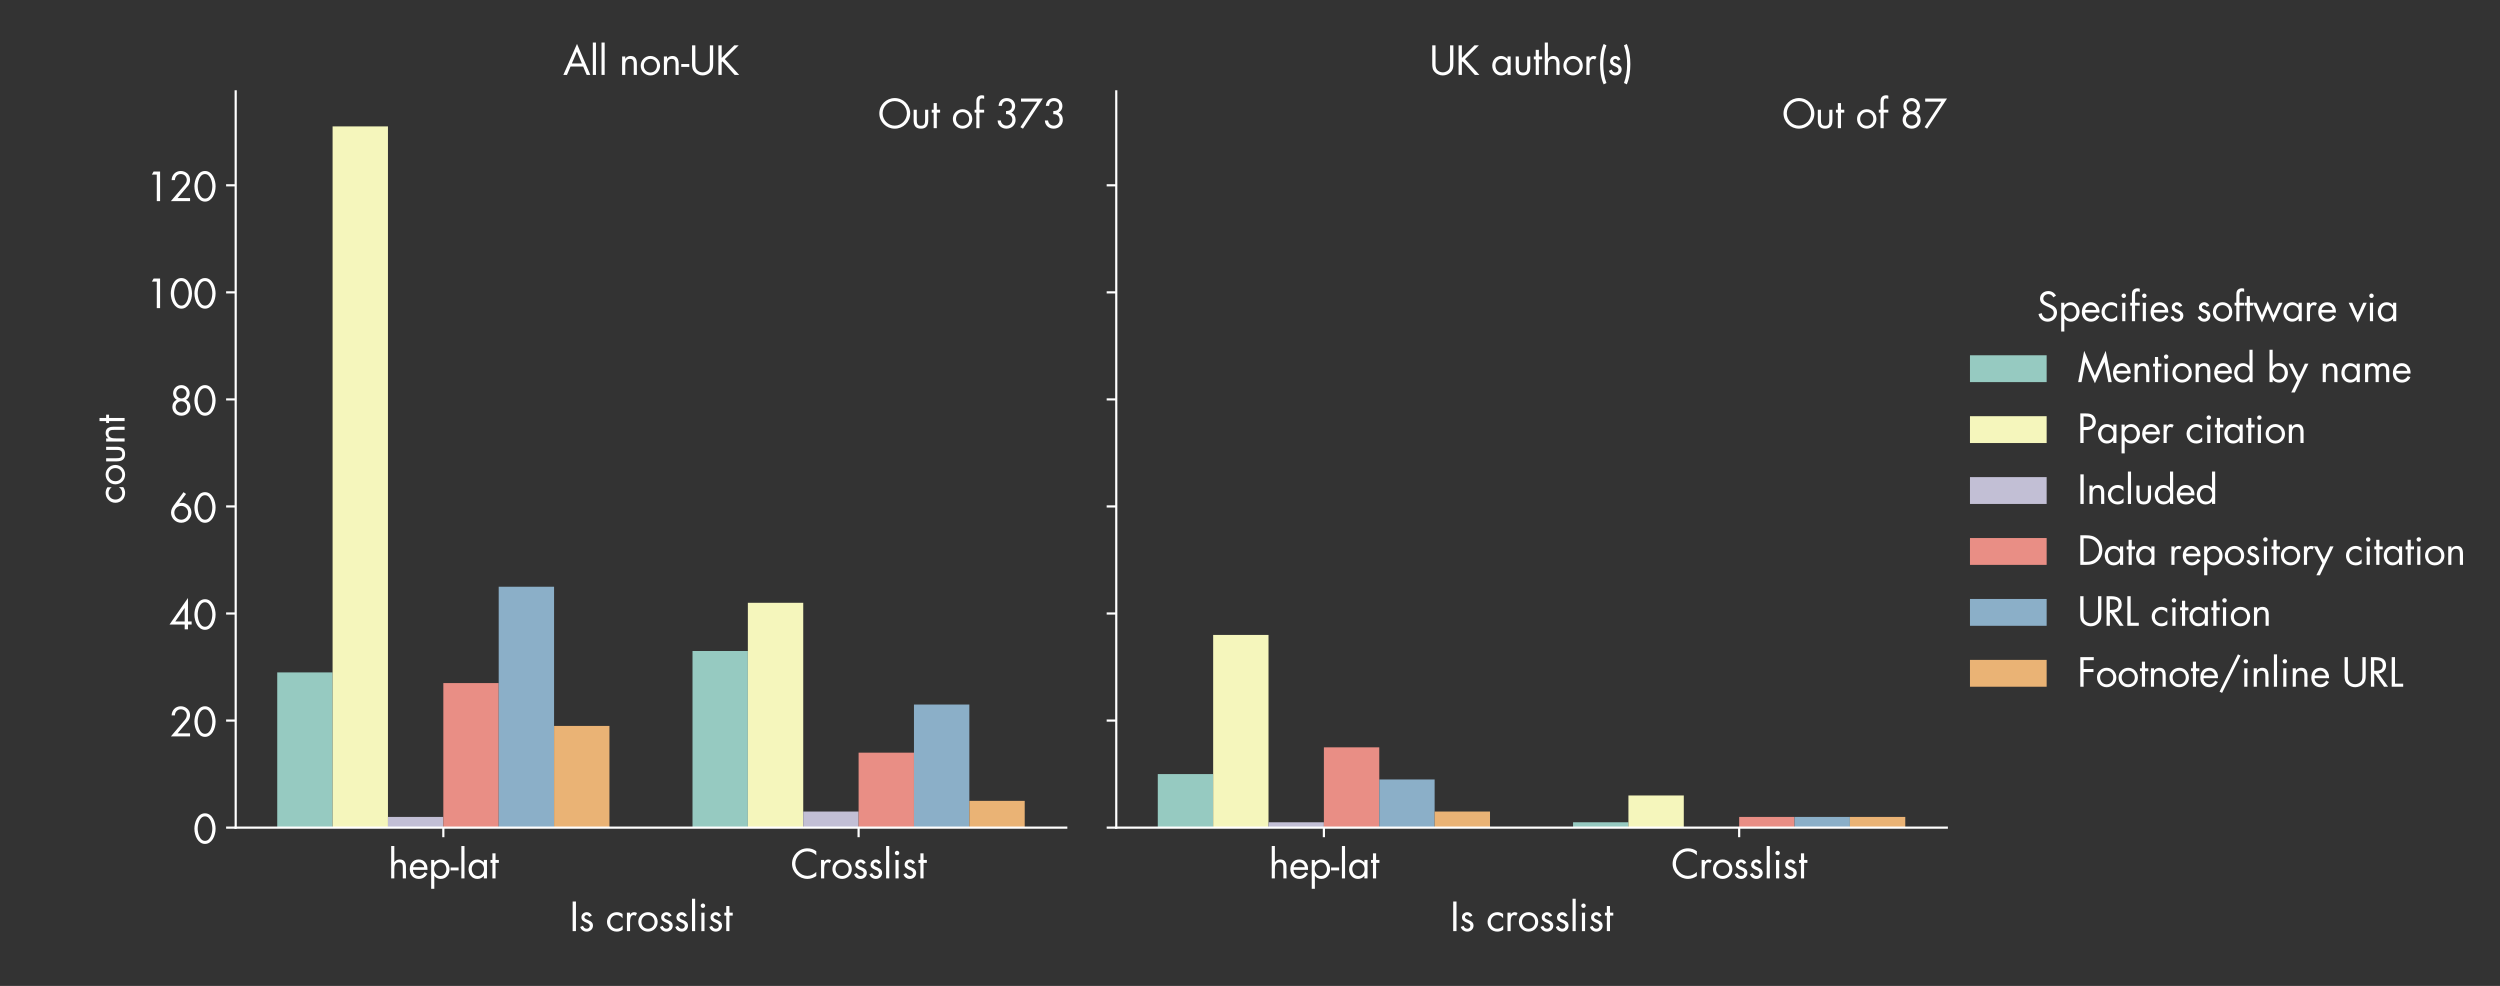 <?xml version="1.0" encoding="utf-8" standalone="no"?>
<!DOCTYPE svg PUBLIC "-//W3C//DTD SVG 1.1//EN"
  "http://www.w3.org/Graphics/SVG/1.1/DTD/svg11.dtd">
<svg xmlns:xlink="http://www.w3.org/1999/xlink" width="912.87pt" height="360pt" viewBox="0 0 912.87 360" xmlns="http://www.w3.org/2000/svg" version="1.1">
 <rect x="0" y="0" width="912.87" height="360" fill="#333333" stroke="none"/>
 <defs>
  <style type="text/css">*{stroke-linejoin: round; stroke-linecap: butt}</style>
 </defs>
 <g id="figure_1">
  <g id="patch_1">
   <path d="M 0 360 
L 912.87 360 
L 912.87 0 
L 0 0 
L 0 360 
z
" style="fill: none"/>
  </g>
  <g id="axes_1">
   <g id="patch_2">
    <path d="M 86.063 302.2 
L 389.336 302.2 
L 389.336 33.36 
L 86.063 33.36 
L 86.063 302.2 
z
" style="fill: none"/>
   </g>
   <g id="patch_3">
    <path d="M 101.227 302.2 
L 121.445 302.2 
L 121.445 245.52 
L 101.227 245.52 
z
" clip-path="url(#p0b65d6c356)" style="fill: #96cac1"/>
   </g>
   <g id="patch_4">
    <path d="M 252.863 302.2 
L 273.081 302.2 
L 273.081 237.702 
L 252.863 237.702 
z
" clip-path="url(#p0b65d6c356)" style="fill: #96cac1"/>
   </g>
   <g id="patch_5">
    <path d="M 121.445 302.2 
L 141.663 302.2 
L 141.663 46.162 
L 121.445 46.162 
z
" clip-path="url(#p0b65d6c356)" style="fill: #f5f6bc"/>
   </g>
   <g id="patch_6">
    <path d="M 273.081 302.2 
L 293.299 302.2 
L 293.299 220.111 
L 273.081 220.111 
z
" clip-path="url(#p0b65d6c356)" style="fill: #f5f6bc"/>
   </g>
   <g id="patch_7">
    <path d="M 141.663 302.2 
L 161.881 302.2 
L 161.881 298.291 
L 141.663 298.291 
z
" clip-path="url(#p0b65d6c356)" style="fill: #c2bfd5"/>
   </g>
   <g id="patch_8">
    <path d="M 293.299 302.2 
L 313.517 302.2 
L 313.517 296.337 
L 293.299 296.337 
z
" clip-path="url(#p0b65d6c356)" style="fill: #c2bfd5"/>
   </g>
   <g id="patch_9">
    <path d="M 161.881 302.2 
L 182.1 302.2 
L 182.1 249.429 
L 161.881 249.429 
z
" clip-path="url(#p0b65d6c356)" style="fill: #e98e85"/>
   </g>
   <g id="patch_10">
    <path d="M 313.517 302.2 
L 333.736 302.2 
L 333.736 274.837 
L 313.517 274.837 
z
" clip-path="url(#p0b65d6c356)" style="fill: #e98e85"/>
   </g>
   <g id="patch_11">
    <path d="M 182.1 302.2 
L 202.318 302.2 
L 202.318 214.248 
L 182.1 214.248 
z
" clip-path="url(#p0b65d6c356)" style="fill: #8bafc8"/>
   </g>
   <g id="patch_12">
    <path d="M 333.736 302.2 
L 353.954 302.2 
L 353.954 257.247 
L 333.736 257.247 
z
" clip-path="url(#p0b65d6c356)" style="fill: #8bafc8"/>
   </g>
   <g id="patch_13">
    <path d="M 202.318 302.2 
L 222.536 302.2 
L 222.536 265.065 
L 202.318 265.065 
z
" clip-path="url(#p0b65d6c356)" style="fill: #eab375"/>
   </g>
   <g id="patch_14">
    <path d="M 353.954 302.2 
L 374.172 302.2 
L 374.172 292.428 
L 353.954 292.428 
z
" clip-path="url(#p0b65d6c356)" style="fill: #eab375"/>
   </g>
   <g id="matplotlib.axis_1">
    <g id="xtick_1">
     <g id="line2d_1">
      <defs>
       <path id="m1e4b7ce444" d="M 0 0 
L 0 3.5 
" style="stroke: #ffffff; stroke-width: 0.8"/>
      </defs>
      <g>
       <use xlink:href="#m1e4b7ce444" x="161.881" y="302.2" style="fill: #ffffff; stroke: #ffffff; stroke-width: 0.8"/>
      </g>
     </g>
     <g id="text_1">
      <!-- hep-lat -->
      <g style="fill: #ffffff" transform="translate(141.749 320.75)scale(0.14 -0.14)">
       <defs>
        <path id="Futura-Book-68" d="M 486 5280 
L 486 0 
L 998 0 
L 998 1427 
C 998 1965 1043 2618 1747 2618 
C 2342 2618 2381 2182 2381 1696 
L 2381 0 
L 2893 0 
L 2893 1786 
C 2893 2490 2701 3091 1869 3091 
C 1498 3091 1222 2931 1011 2643 
L 998 2656 
L 998 5280 
L 486 5280 
z
" transform="scale(0.016)"/>
        <path id="Futura-Book-65" d="M 3104 1395 
C 3155 2291 2643 3091 1677 3091 
C 736 3091 218 2355 218 1466 
C 218 602 794 -83 1690 -83 
C 2304 -83 2790 224 3078 762 
L 2643 1011 
C 2445 653 2163 390 1728 390 
C 1146 390 749 838 742 1395 
L 3104 1395 
z
M 768 1830 
C 832 2266 1242 2618 1683 2618 
C 2131 2618 2496 2266 2566 1830 
L 768 1830 
z
" transform="scale(0.016)"/>
        <path id="Futura-Book-70" d="M 1926 2618 
C 2560 2618 2938 2131 2938 1530 
C 2938 922 2592 390 1933 390 
C 1293 390 947 947 947 1536 
C 947 2099 1331 2618 1926 2618 
z
M 973 3008 
L 461 3008 
L 461 -1690 
L 973 -1690 
L 973 422 
L 986 422 
C 1229 96 1606 -83 2016 -83 
C 2918 -83 3462 640 3462 1498 
C 3462 2330 2906 3091 2022 3091 
C 1606 3091 1235 2912 986 2579 
L 973 2579 
L 973 3008 
z
" transform="scale(0.016)"/>
        <path id="Futura-Book-2d" d="M 13 1779 
L 13 1306 
L 1325 1306 
L 1325 1779 
L 13 1779 
z
" transform="scale(0.016)"/>
        <path id="Futura-Book-6c" d="M 986 5280 
L 474 5280 
L 474 0 
L 986 0 
L 986 5280 
z
" transform="scale(0.016)"/>
        <path id="Futura-Book-61" d="M 1734 2618 
C 2368 2618 2746 2131 2746 1530 
C 2746 922 2400 390 1741 390 
C 1101 390 755 947 755 1536 
C 755 2099 1139 2618 1734 2618 
z
M 3232 3008 
L 2720 3008 
L 2720 2579 
L 2707 2579 
C 2458 2899 2086 3091 1677 3091 
C 774 3091 230 2355 230 1498 
C 230 666 787 -83 1670 -83 
C 2093 -83 2445 83 2707 416 
L 2720 416 
L 2720 0 
L 3232 0 
L 3232 3008 
z
" transform="scale(0.016)"/>
        <path id="Futura-Book-74" d="M 1024 2534 
L 1562 2534 
L 1562 3008 
L 1024 3008 
L 1024 4090 
L 512 4090 
L 512 3008 
L 198 3008 
L 198 2534 
L 512 2534 
L 512 0 
L 1024 0 
L 1024 2534 
z
" transform="scale(0.016)"/>
       </defs>
       <use xlink:href="#Futura-Book-68"/>
       <use xlink:href="#Futura-Book-65" x="52.8"/>
       <use xlink:href="#Futura-Book-70" x="104.7"/>
       <use xlink:href="#Futura-Book-2d" x="162.4"/>
       <use xlink:href="#Futura-Book-6c" x="183.2"/>
       <use xlink:href="#Futura-Book-61" x="205.9"/>
       <use xlink:href="#Futura-Book-74" x="263.6"/>
      </g>
     </g>
    </g>
    <g id="xtick_2">
     <g id="line2d_2">
      <g>
       <use xlink:href="#m1e4b7ce444" x="313.517" y="302.2" style="fill: #ffffff; stroke: #ffffff; stroke-width: 0.8"/>
      </g>
     </g>
     <g id="text_2">
      <!-- Crosslist -->
      <g style="fill: #ffffff" transform="translate(288.735 320.75)scale(0.14 -0.14)">
       <defs>
        <path id="Futura-Book-43" d="M 4166 4435 
C 3738 4755 3264 4909 2726 4909 
C 1344 4909 211 3776 211 2394 
C 211 1024 1363 -83 2726 -83 
C 3238 -83 3750 90 4166 390 
L 4166 1056 
C 3782 672 3251 416 2707 416 
C 1626 416 749 1350 749 2413 
C 749 3475 1619 4410 2694 4410 
C 3251 4410 3782 4166 4166 3770 
L 4166 4435 
z
" transform="scale(0.016)"/>
        <path id="Futura-Book-72" d="M 973 3008 
L 461 3008 
L 461 0 
L 973 0 
L 973 1504 
C 973 1894 998 2618 1562 2618 
C 1696 2618 1766 2554 1869 2483 
L 2112 2950 
C 1965 3034 1824 3091 1651 3091 
C 1318 3091 1165 2918 986 2682 
L 973 2682 
L 973 3008 
z
" transform="scale(0.016)"/>
        <path id="Futura-Book-6f" d="M 1798 -83 
C 2675 -83 3379 614 3379 1498 
C 3379 2381 2682 3091 1798 3091 
C 915 3091 218 2381 218 1498 
C 218 614 922 -83 1798 -83 
z
M 1798 2618 
C 2432 2618 2867 2112 2867 1504 
C 2867 890 2432 390 1798 390 
C 1165 390 730 890 730 1504 
C 730 2112 1165 2618 1798 2618 
z
" transform="scale(0.016)"/>
        <path id="Futura-Book-73" d="M 2131 2534 
C 1997 2848 1677 3091 1331 3091 
C 845 3091 435 2746 435 2240 
C 435 1293 1792 1523 1792 851 
C 1792 576 1581 390 1306 390 
C 966 390 819 589 691 870 
L 237 678 
C 397 205 794 -83 1299 -83 
C 1856 -83 2317 326 2317 896 
C 2317 1402 1971 1613 1619 1760 
C 1267 1907 922 2010 922 2285 
C 922 2477 1114 2618 1293 2618 
C 1478 2618 1632 2470 1702 2310 
L 2131 2534 
z
" transform="scale(0.016)"/>
        <path id="Futura-Book-69" d="M 1094 3008 
L 582 3008 
L 582 0 
L 1094 0 
L 1094 3008 
z
M 838 4506 
C 640 4506 474 4339 474 4141 
C 474 3936 640 3776 838 3776 
C 1037 3776 1203 3936 1203 4141 
C 1203 4339 1037 4506 838 4506 
z
" transform="scale(0.016)"/>
       </defs>
       <use xlink:href="#Futura-Book-43"/>
       <use xlink:href="#Futura-Book-72" x="71.7"/>
       <use xlink:href="#Futura-Book-6f" x="105.2"/>
       <use xlink:href="#Futura-Book-73" x="161.4"/>
       <use xlink:href="#Futura-Book-73" x="201.3"/>
       <use xlink:href="#Futura-Book-6c" x="241.2"/>
       <use xlink:href="#Futura-Book-69" x="263.9"/>
       <use xlink:href="#Futura-Book-73" x="290.1"/>
       <use xlink:href="#Futura-Book-74" x="330"/>
      </g>
     </g>
    </g>
    <g id="text_3">
     <!-- Is crosslist -->
     <g style="fill: #ffffff" transform="translate(207.982 339.997)scale(0.14 -0.14)">
      <defs>
       <path id="Futura-Book-49" d="M 1037 4826 
L 499 4826 
L 499 0 
L 1037 0 
L 1037 4826 
z
" transform="scale(0.016)"/>
       <path id="Futura-Book-20" transform="scale(0.016)"/>
       <path id="Futura-Book-63" d="M 2720 2790 
C 2451 2982 2118 3091 1792 3091 
C 909 3091 186 2400 186 1504 
C 186 595 877 -83 1786 -83 
C 2144 -83 2445 26 2739 224 
L 2739 909 
L 2726 909 
C 2477 582 2176 390 1747 390 
C 1120 390 710 909 710 1504 
C 710 2106 1152 2618 1773 2618 
C 2176 2618 2470 2413 2707 2112 
L 2720 2112 
L 2720 2790 
z
" transform="scale(0.016)"/>
      </defs>
      <use xlink:href="#Futura-Book-49"/>
      <use xlink:href="#Futura-Book-73" x="23.9"/>
      <use xlink:href="#Futura-Book-20" x="63.8"/>
      <use xlink:href="#Futura-Book-63" x="94.6"/>
      <use xlink:href="#Futura-Book-72" x="142.2"/>
      <use xlink:href="#Futura-Book-6f" x="175.7"/>
      <use xlink:href="#Futura-Book-73" x="231.9"/>
      <use xlink:href="#Futura-Book-73" x="271.8"/>
      <use xlink:href="#Futura-Book-6c" x="311.7"/>
      <use xlink:href="#Futura-Book-69" x="334.4"/>
      <use xlink:href="#Futura-Book-73" x="360.6"/>
      <use xlink:href="#Futura-Book-74" x="400.5"/>
     </g>
    </g>
   </g>
   <g id="matplotlib.axis_2">
    <g id="ytick_1">
     <g id="line2d_3">
      <defs>
       <path id="m373353e916" d="M 0 0 
L -3.5 0 
" style="stroke: #ffffff; stroke-width: 0.8"/>
      </defs>
      <g>
       <use xlink:href="#m373353e916" x="86.063" y="302.2" style="fill: #ffffff; stroke: #ffffff; stroke-width: 0.8"/>
      </g>
     </g>
     <g id="text_4">
      <!-- 0 -->
      <g style="fill: #ffffff" transform="translate(70.44 307.975)scale(0.14 -0.14)">
       <defs>
        <path id="Futura-Book-30" d="M 1971 4909 
C 749 4909 243 3398 243 2406 
C 243 1216 870 -83 1971 -83 
C 3072 -83 3699 1216 3699 2406 
C 3699 3398 3194 4909 1971 4909 
z
M 1971 4410 
C 2880 4410 3174 3066 3162 2381 
C 3149 1702 2861 416 1971 416 
C 1082 416 794 1702 781 2381 
C 768 3066 1062 4410 1971 4410 
z
" transform="scale(0.016)"/>
       </defs>
       <use xlink:href="#Futura-Book-30"/>
      </g>
     </g>
    </g>
    <g id="ytick_2">
     <g id="line2d_4">
      <g>
       <use xlink:href="#m373353e916" x="86.063" y="263.11" style="fill: #ffffff; stroke: #ffffff; stroke-width: 0.8"/>
      </g>
     </g>
     <g id="text_5">
      <!-- 20 -->
      <g style="fill: #ffffff" transform="translate(61.817 268.885)scale(0.14 -0.14)">
       <defs>
        <path id="Futura-Book-32" d="M 1350 499 
L 3021 2464 
C 3270 2752 3386 3091 3386 3482 
C 3386 4320 2675 4909 1869 4909 
C 1018 4909 397 4262 378 3418 
L 915 3418 
C 928 3981 1306 4410 1888 4410 
C 2413 4410 2848 4013 2848 3475 
C 2848 3162 2714 2899 2522 2669 
L 262 0 
L 3386 0 
L 3386 499 
L 1350 499 
z
" transform="scale(0.016)"/>
       </defs>
       <use xlink:href="#Futura-Book-32"/>
       <use xlink:href="#Futura-Book-30" x="61.6"/>
      </g>
     </g>
    </g>
    <g id="ytick_3">
     <g id="line2d_5">
      <g>
       <use xlink:href="#m373353e916" x="86.063" y="224.02" style="fill: #ffffff; stroke: #ffffff; stroke-width: 0.8"/>
      </g>
     </g>
     <g id="text_6">
      <!-- 40 -->
      <g style="fill: #ffffff" transform="translate(61.817 229.795)scale(0.14 -0.14)">
       <defs>
        <path id="Futura-Book-34" d="M 3046 1280 
L 3046 5094 
L 3034 5094 
L 38 781 
L 2509 781 
L 2509 0 
L 3046 0 
L 3046 781 
L 3642 781 
L 3642 1280 
L 3046 1280 
z
M 2509 1280 
L 979 1280 
L 2496 3462 
L 2509 3462 
L 2509 1280 
z
" transform="scale(0.016)"/>
       </defs>
       <use xlink:href="#Futura-Book-34"/>
       <use xlink:href="#Futura-Book-30" x="61.6"/>
      </g>
     </g>
    </g>
    <g id="ytick_4">
     <g id="line2d_6">
      <g>
       <use xlink:href="#m373353e916" x="86.063" y="184.931" style="fill: #ffffff; stroke: #ffffff; stroke-width: 0.8"/>
      </g>
     </g>
     <g id="text_7">
      <!-- 60 -->
      <g style="fill: #ffffff" transform="translate(61.817 190.706)scale(0.14 -0.14)">
       <defs>
        <path id="Futura-Book-36" d="M 2323 4909 
L 723 2726 
C 480 2387 282 2010 282 1568 
C 282 659 1030 -83 1946 -83 
C 2854 -83 3610 653 3610 1574 
C 3610 2445 2925 3168 2048 3168 
C 1901 3168 1754 3142 1626 3098 
L 1613 3110 
L 2726 4608 
L 2323 4909 
z
M 1946 416 
C 1318 416 819 928 819 1555 
C 819 2182 1318 2669 1946 2669 
C 2566 2669 3072 2182 3072 1555 
C 3072 928 2573 416 1946 416 
z
" transform="scale(0.016)"/>
       </defs>
       <use xlink:href="#Futura-Book-36"/>
       <use xlink:href="#Futura-Book-30" x="61.6"/>
      </g>
     </g>
    </g>
    <g id="ytick_5">
     <g id="line2d_7">
      <g>
       <use xlink:href="#m373353e916" x="86.063" y="145.841" style="fill: #ffffff; stroke: #ffffff; stroke-width: 0.8"/>
      </g>
     </g>
     <g id="text_8">
      <!-- 80 -->
      <g style="fill: #ffffff" transform="translate(61.817 151.616)scale(0.14 -0.14)">
       <defs>
        <path id="Futura-Book-38" d="M 1971 2272 
C 2496 2272 2906 1856 2906 1344 
C 2906 832 2496 416 1971 416 
C 1446 416 1037 832 1037 1344 
C 1037 1856 1446 2272 1971 2272 
z
M 1971 4909 
C 1216 4909 621 4339 621 3565 
C 621 3142 838 2720 1210 2509 
C 755 2304 499 1843 499 1350 
C 499 518 1139 -83 1971 -83 
C 2803 -83 3443 518 3443 1350 
C 3443 1843 3187 2304 2733 2509 
C 3104 2720 3322 3142 3322 3565 
C 3322 4339 2726 4909 1971 4909 
z
M 1971 4410 
C 2432 4410 2810 4038 2810 3578 
C 2810 3110 2432 2733 1971 2733 
C 1510 2733 1133 3110 1133 3578 
C 1133 4038 1510 4410 1971 4410 
z
" transform="scale(0.016)"/>
       </defs>
       <use xlink:href="#Futura-Book-38"/>
       <use xlink:href="#Futura-Book-30" x="61.6"/>
      </g>
     </g>
    </g>
    <g id="ytick_6">
     <g id="line2d_8">
      <g>
       <use xlink:href="#m373353e916" x="86.063" y="106.751" style="fill: #ffffff; stroke: #ffffff; stroke-width: 0.8"/>
      </g>
     </g>
     <g id="text_9">
      <!-- 100 -->
      <g style="fill: #ffffff" transform="translate(53.194 112.526)scale(0.14 -0.14)">
       <defs>
        <path id="Futura-Book-31" d="M 1811 4326 
L 1811 0 
L 2349 0 
L 2349 4826 
L 1293 4826 
L 1011 4326 
L 1811 4326 
z
" transform="scale(0.016)"/>
       </defs>
       <use xlink:href="#Futura-Book-31"/>
       <use xlink:href="#Futura-Book-30" x="61.6"/>
       <use xlink:href="#Futura-Book-30" x="123.2"/>
      </g>
     </g>
    </g>
    <g id="ytick_7">
     <g id="line2d_9">
      <g>
       <use xlink:href="#m373353e916" x="86.063" y="67.661" style="fill: #ffffff; stroke: #ffffff; stroke-width: 0.8"/>
      </g>
     </g>
     <g id="text_10">
      <!-- 120 -->
      <g style="fill: #ffffff" transform="translate(53.194 73.436)scale(0.14 -0.14)">
       <use xlink:href="#Futura-Book-31"/>
       <use xlink:href="#Futura-Book-32" x="61.6"/>
       <use xlink:href="#Futura-Book-30" x="123.2"/>
      </g>
     </g>
    </g>
    <g id="text_11">
     <!-- count -->
     <g style="fill: #ffffff" transform="translate(45.497 184.006)rotate(-90)scale(0.14 -0.14)">
      <defs>
       <path id="Futura-Book-75" d="M 960 3008 
L 448 3008 
L 448 1274 
C 448 474 749 -83 1638 -83 
C 2528 -83 2829 474 2829 1274 
L 2829 3008 
L 2317 3008 
L 2317 1331 
C 2317 826 2259 390 1638 390 
C 1018 390 960 826 960 1331 
L 960 3008 
z
" transform="scale(0.016)"/>
       <path id="Futura-Book-6e" d="M 998 3008 
L 486 3008 
L 486 0 
L 998 0 
L 998 1427 
C 998 1965 1043 2618 1747 2618 
C 2342 2618 2381 2182 2381 1696 
L 2381 0 
L 2893 0 
L 2893 1786 
C 2893 2490 2701 3091 1869 3091 
C 1498 3091 1222 2931 1011 2643 
L 998 2643 
L 998 3008 
z
" transform="scale(0.016)"/>
      </defs>
      <use xlink:href="#Futura-Book-63"/>
      <use xlink:href="#Futura-Book-6f" x="47.6"/>
      <use xlink:href="#Futura-Book-75" x="103.8"/>
      <use xlink:href="#Futura-Book-6e" x="155"/>
      <use xlink:href="#Futura-Book-74" x="207.8"/>
     </g>
    </g>
   </g>
   <g id="patch_15">
    <path d="M 86.063 302.2 
L 86.063 33.36 
" style="fill: none; stroke: #ffffff; stroke-width: 0.8; stroke-linejoin: miter; stroke-linecap: square"/>
   </g>
   <g id="patch_16">
    <path d="M 86.063 302.2 
L 389.336 302.2 
" style="fill: none; stroke: #ffffff; stroke-width: 0.8; stroke-linejoin: miter; stroke-linecap: square"/>
   </g>
   <g id="text_12">
    <!-- Out of 373 -->
    <g style="fill: #ffffff" transform="translate(320.541 46.802)scale(0.14 -0.14)">
     <defs>
      <path id="Futura-Book-4f" d="M 2758 4909 
C 1382 4909 243 3789 243 2406 
C 243 1018 1382 -83 2758 -83 
C 4134 -83 5274 1018 5274 2406 
C 5274 3789 4134 4909 2758 4909 
z
M 2758 4410 
C 3866 4410 4736 3507 4736 2413 
C 4736 1325 3853 416 2758 416 
C 1664 416 781 1325 781 2413 
C 781 3507 1651 4410 2758 4410 
z
" transform="scale(0.016)"/>
      <path id="Futura-Book-66" d="M 1043 2534 
L 1805 2534 
L 1805 3008 
L 1043 3008 
L 1043 4026 
C 1043 4557 1043 4851 1459 4851 
C 1587 4851 1690 4819 1805 4781 
L 1805 5299 
C 1683 5338 1562 5363 1440 5363 
C 1133 5363 832 5254 666 4986 
C 531 4768 531 4454 531 4205 
L 531 3008 
L 250 3008 
L 250 2534 
L 531 2534 
L 531 0 
L 1043 0 
L 1043 2534 
z
" transform="scale(0.016)"/>
      <path id="Futura-Book-33" d="M 1734 2285 
C 2323 2304 2758 1997 2758 1382 
C 2758 851 2355 416 1818 416 
C 1331 416 915 762 890 1254 
L 365 1254 
C 378 448 1018 -83 1798 -83 
C 2624 -83 3296 506 3296 1350 
C 3296 1843 3072 2323 2605 2534 
C 2995 2733 3226 3162 3226 3590 
C 3226 4384 2630 4909 1856 4909 
C 1062 4909 595 4403 518 3635 
L 1050 3635 
C 1094 4090 1363 4410 1843 4410 
C 2349 4410 2688 4077 2688 3565 
C 2688 2957 2246 2803 1734 2784 
L 1734 2285 
z
" transform="scale(0.016)"/>
      <path id="Futura-Book-37" d="M 2963 4326 
L 224 166 
L 646 -83 
L 3885 4826 
L 326 4826 
L 326 4326 
L 2963 4326 
z
" transform="scale(0.016)"/>
     </defs>
     <use xlink:href="#Futura-Book-4f"/>
     <use xlink:href="#Futura-Book-75" x="86.2"/>
     <use xlink:href="#Futura-Book-74" x="137.4"/>
     <use xlink:href="#Futura-Book-20" x="161.4"/>
     <use xlink:href="#Futura-Book-6f" x="192.2"/>
     <use xlink:href="#Futura-Book-66" x="248.4"/>
     <use xlink:href="#Futura-Book-20" x="275.8"/>
     <use xlink:href="#Futura-Book-33" x="306.6"/>
     <use xlink:href="#Futura-Book-37" x="368.2"/>
     <use xlink:href="#Futura-Book-33" x="429.8"/>
    </g>
   </g>
   <g id="text_13">
    <!-- All non-UK -->
    <g style="fill: #ffffff" transform="translate(205.619 27.36)scale(0.14 -0.14)">
     <defs>
      <path id="Futura-Book-41" d="M 3270 1370 
L 3840 0 
L 4435 0 
L 2266 5056 
L 38 0 
L 627 0 
L 1210 1370 
L 3270 1370 
z
M 3059 1869 
L 1427 1869 
L 2253 3802 
L 3059 1869 
z
" transform="scale(0.016)"/>
      <path id="Futura-Book-55" d="M 1011 4826 
L 474 4826 
L 474 1805 
C 474 1254 525 813 947 410 
C 1274 90 1741 -83 2195 -83 
C 2682 -83 3162 109 3494 467 
C 3878 864 3917 1280 3917 1805 
L 3917 4826 
L 3379 4826 
L 3379 1952 
C 3379 1574 3398 1152 3142 845 
C 2918 576 2541 416 2195 416 
C 1843 416 1434 582 1222 877 
C 998 1184 1011 1594 1011 1952 
L 1011 4826 
z
" transform="scale(0.016)"/>
      <path id="Futura-Book-4b" d="M 1024 2758 
L 1024 4826 
L 486 4826 
L 486 0 
L 1024 0 
L 1024 2080 
L 1158 2214 
L 3136 0 
L 3878 0 
L 1536 2579 
L 3802 4826 
L 3078 4826 
L 1024 2758 
z
" transform="scale(0.016)"/>
     </defs>
     <use xlink:href="#Futura-Book-41"/>
     <use xlink:href="#Futura-Book-6c" x="69.9"/>
     <use xlink:href="#Futura-Book-6c" x="92.6"/>
     <use xlink:href="#Futura-Book-20" x="115.3"/>
     <use xlink:href="#Futura-Book-6e" x="146.1"/>
     <use xlink:href="#Futura-Book-6f" x="198.9"/>
     <use xlink:href="#Futura-Book-6e" x="255.1"/>
     <use xlink:href="#Futura-Book-2d" x="307.9"/>
     <use xlink:href="#Futura-Book-55" x="328.7"/>
     <use xlink:href="#Futura-Book-4b" x="397.2"/>
    </g>
   </g>
  </g>
  <g id="axes_2">
   <g id="patch_17">
    <path d="M 407.599 302.2 
L 710.871 302.2 
L 710.871 33.36 
L 407.599 33.36 
L 407.599 302.2 
z
" style="fill: none"/>
   </g>
   <g id="patch_18">
    <path d="M 422.763 302.2 
L 442.981 302.2 
L 442.981 282.655 
L 422.763 282.655 
z
" clip-path="url(#p7335bb83bd)" style="fill: #96cac1"/>
   </g>
   <g id="patch_19">
    <path d="M 574.399 302.2 
L 594.617 302.2 
L 594.617 300.246 
L 574.399 300.246 
z
" clip-path="url(#p7335bb83bd)" style="fill: #96cac1"/>
   </g>
   <g id="patch_20">
    <path d="M 442.981 302.2 
L 463.199 302.2 
L 463.199 231.838 
L 442.981 231.838 
z
" clip-path="url(#p7335bb83bd)" style="fill: #f5f6bc"/>
   </g>
   <g id="patch_21">
    <path d="M 594.617 302.2 
L 614.835 302.2 
L 614.835 290.473 
L 594.617 290.473 
z
" clip-path="url(#p7335bb83bd)" style="fill: #f5f6bc"/>
   </g>
   <g id="patch_22">
    <path d="M 463.199 302.2 
L 483.417 302.2 
L 483.417 300.246 
L 463.199 300.246 
z
" clip-path="url(#p7335bb83bd)" style="fill: #c2bfd5"/>
   </g>
   <g id="patch_23">
    <path d="M 0 0 
z
" clip-path="url(#p7335bb83bd)" style="fill: #c2bfd5"/>
   </g>
   <g id="patch_24">
    <path d="M 483.417 302.2 
L 503.635 302.2 
L 503.635 272.883 
L 483.417 272.883 
z
" clip-path="url(#p7335bb83bd)" style="fill: #e98e85"/>
   </g>
   <g id="patch_25">
    <path d="M 635.053 302.2 
L 655.271 302.2 
L 655.271 298.291 
L 635.053 298.291 
z
" clip-path="url(#p7335bb83bd)" style="fill: #e98e85"/>
   </g>
   <g id="patch_26">
    <path d="M 503.635 302.2 
L 523.853 302.2 
L 523.853 284.61 
L 503.635 284.61 
z
" clip-path="url(#p7335bb83bd)" style="fill: #8bafc8"/>
   </g>
   <g id="patch_27">
    <path d="M 655.271 302.2 
L 675.49 302.2 
L 675.49 298.291 
L 655.271 298.291 
z
" clip-path="url(#p7335bb83bd)" style="fill: #8bafc8"/>
   </g>
   <g id="patch_28">
    <path d="M 523.853 302.2 
L 544.072 302.2 
L 544.072 296.337 
L 523.853 296.337 
z
" clip-path="url(#p7335bb83bd)" style="fill: #eab375"/>
   </g>
   <g id="patch_29">
    <path d="M 675.49 302.2 
L 695.708 302.2 
L 695.708 298.291 
L 675.49 298.291 
z
" clip-path="url(#p7335bb83bd)" style="fill: #eab375"/>
   </g>
   <g id="matplotlib.axis_3">
    <g id="xtick_3">
     <g id="line2d_10">
      <g>
       <use xlink:href="#m1e4b7ce444" x="483.417" y="302.2" style="fill: #ffffff; stroke: #ffffff; stroke-width: 0.8"/>
      </g>
     </g>
     <g id="text_14">
      <!-- hep-lat -->
      <g style="fill: #ffffff" transform="translate(463.285 320.75)scale(0.14 -0.14)">
       <use xlink:href="#Futura-Book-68"/>
       <use xlink:href="#Futura-Book-65" x="52.8"/>
       <use xlink:href="#Futura-Book-70" x="104.7"/>
       <use xlink:href="#Futura-Book-2d" x="162.4"/>
       <use xlink:href="#Futura-Book-6c" x="183.2"/>
       <use xlink:href="#Futura-Book-61" x="205.9"/>
       <use xlink:href="#Futura-Book-74" x="263.6"/>
      </g>
     </g>
    </g>
    <g id="xtick_4">
     <g id="line2d_11">
      <g>
       <use xlink:href="#m1e4b7ce444" x="635.053" y="302.2" style="fill: #ffffff; stroke: #ffffff; stroke-width: 0.8"/>
      </g>
     </g>
     <g id="text_15">
      <!-- Crosslist -->
      <g style="fill: #ffffff" transform="translate(610.271 320.75)scale(0.14 -0.14)">
       <use xlink:href="#Futura-Book-43"/>
       <use xlink:href="#Futura-Book-72" x="71.7"/>
       <use xlink:href="#Futura-Book-6f" x="105.2"/>
       <use xlink:href="#Futura-Book-73" x="161.4"/>
       <use xlink:href="#Futura-Book-73" x="201.3"/>
       <use xlink:href="#Futura-Book-6c" x="241.2"/>
       <use xlink:href="#Futura-Book-69" x="263.9"/>
       <use xlink:href="#Futura-Book-73" x="290.1"/>
       <use xlink:href="#Futura-Book-74" x="330"/>
      </g>
     </g>
    </g>
    <g id="text_16">
     <!-- Is crosslist -->
     <g style="fill: #ffffff" transform="translate(529.518 339.997)scale(0.14 -0.14)">
      <use xlink:href="#Futura-Book-49"/>
      <use xlink:href="#Futura-Book-73" x="23.9"/>
      <use xlink:href="#Futura-Book-20" x="63.8"/>
      <use xlink:href="#Futura-Book-63" x="94.6"/>
      <use xlink:href="#Futura-Book-72" x="142.2"/>
      <use xlink:href="#Futura-Book-6f" x="175.7"/>
      <use xlink:href="#Futura-Book-73" x="231.9"/>
      <use xlink:href="#Futura-Book-73" x="271.8"/>
      <use xlink:href="#Futura-Book-6c" x="311.7"/>
      <use xlink:href="#Futura-Book-69" x="334.4"/>
      <use xlink:href="#Futura-Book-73" x="360.6"/>
      <use xlink:href="#Futura-Book-74" x="400.5"/>
     </g>
    </g>
   </g>
   <g id="matplotlib.axis_4">
    <g id="ytick_8">
     <g id="line2d_12">
      <g>
       <use xlink:href="#m373353e916" x="407.599" y="302.2" style="fill: #ffffff; stroke: #ffffff; stroke-width: 0.8"/>
      </g>
     </g>
    </g>
    <g id="ytick_9">
     <g id="line2d_13">
      <g>
       <use xlink:href="#m373353e916" x="407.599" y="263.11" style="fill: #ffffff; stroke: #ffffff; stroke-width: 0.8"/>
      </g>
     </g>
    </g>
    <g id="ytick_10">
     <g id="line2d_14">
      <g>
       <use xlink:href="#m373353e916" x="407.599" y="224.02" style="fill: #ffffff; stroke: #ffffff; stroke-width: 0.8"/>
      </g>
     </g>
    </g>
    <g id="ytick_11">
     <g id="line2d_15">
      <g>
       <use xlink:href="#m373353e916" x="407.599" y="184.931" style="fill: #ffffff; stroke: #ffffff; stroke-width: 0.8"/>
      </g>
     </g>
    </g>
    <g id="ytick_12">
     <g id="line2d_16">
      <g>
       <use xlink:href="#m373353e916" x="407.599" y="145.841" style="fill: #ffffff; stroke: #ffffff; stroke-width: 0.8"/>
      </g>
     </g>
    </g>
    <g id="ytick_13">
     <g id="line2d_17">
      <g>
       <use xlink:href="#m373353e916" x="407.599" y="106.751" style="fill: #ffffff; stroke: #ffffff; stroke-width: 0.8"/>
      </g>
     </g>
    </g>
    <g id="ytick_14">
     <g id="line2d_18">
      <g>
       <use xlink:href="#m373353e916" x="407.599" y="67.661" style="fill: #ffffff; stroke: #ffffff; stroke-width: 0.8"/>
      </g>
     </g>
    </g>
   </g>
   <g id="patch_30">
    <path d="M 407.599 302.2 
L 407.599 33.36 
" style="fill: none; stroke: #ffffff; stroke-width: 0.8; stroke-linejoin: miter; stroke-linecap: square"/>
   </g>
   <g id="patch_31">
    <path d="M 407.599 302.2 
L 710.871 302.2 
" style="fill: none; stroke: #ffffff; stroke-width: 0.8; stroke-linejoin: miter; stroke-linecap: square"/>
   </g>
   <g id="text_17">
    <!-- Out of 87 -->
    <g style="fill: #ffffff" transform="translate(650.7 46.802)scale(0.14 -0.14)">
     <use xlink:href="#Futura-Book-4f"/>
     <use xlink:href="#Futura-Book-75" x="86.2"/>
     <use xlink:href="#Futura-Book-74" x="137.4"/>
     <use xlink:href="#Futura-Book-20" x="161.4"/>
     <use xlink:href="#Futura-Book-6f" x="192.2"/>
     <use xlink:href="#Futura-Book-66" x="248.4"/>
     <use xlink:href="#Futura-Book-20" x="275.8"/>
     <use xlink:href="#Futura-Book-38" x="306.6"/>
     <use xlink:href="#Futura-Book-37" x="368.2"/>
    </g>
   </g>
   <g id="text_18">
    <!-- UK author(s) -->
    <g style="fill: #ffffff" transform="translate(521.918 27.36)scale(0.14 -0.14)">
     <defs>
      <path id="Futura-Book-28" d="M 1178 5043 
C 730 4090 595 2790 595 1754 
C 595 717 730 -582 1178 -1536 
L 1632 -1318 
C 1267 -352 1120 704 1120 1754 
C 1120 2803 1267 3859 1632 4826 
L 1178 5043 
z
" transform="scale(0.016)"/>
      <path id="Futura-Book-29" d="M 205 4826 
C 570 3859 717 2803 717 1754 
C 717 704 570 -352 205 -1318 
L 659 -1536 
C 1107 -582 1242 717 1242 1754 
C 1242 2790 1107 4090 659 5043 
L 205 4826 
z
" transform="scale(0.016)"/>
     </defs>
     <use xlink:href="#Futura-Book-55"/>
     <use xlink:href="#Futura-Book-4b" x="68.5"/>
     <use xlink:href="#Futura-Book-20" x="129.6"/>
     <use xlink:href="#Futura-Book-61" x="160.4"/>
     <use xlink:href="#Futura-Book-75" x="218.1"/>
     <use xlink:href="#Futura-Book-74" x="269.3"/>
     <use xlink:href="#Futura-Book-68" x="293.3"/>
     <use xlink:href="#Futura-Book-6f" x="346.1"/>
     <use xlink:href="#Futura-Book-72" x="402.3"/>
     <use xlink:href="#Futura-Book-28" x="435.8"/>
     <use xlink:href="#Futura-Book-73" x="464.5"/>
     <use xlink:href="#Futura-Book-29" x="504.4"/>
    </g>
   </g>
  </g>
  <g id="legend_1">
   <g id="text_19">
    <!-- Specifies software via -->
    <g style="fill: #ffffff" transform="translate(743.78 117.277)scale(0.14 -0.14)">
     <defs>
      <path id="Futura-Book-53" d="M 3104 4160 
C 2848 4634 2394 4909 1856 4909 
C 1139 4909 506 4429 506 3680 
C 506 2989 992 2701 1555 2445 
L 1850 2317 
C 2298 2112 2739 1920 2739 1357 
C 2739 813 2266 416 1747 416 
C 1229 416 851 819 781 1312 
L 256 1165 
C 410 416 986 -83 1760 -83 
C 2598 -83 3277 563 3277 1408 
C 3277 2176 2746 2490 2118 2765 
L 1798 2906 
C 1472 3053 1043 3245 1043 3661 
C 1043 4102 1414 4410 1843 4410 
C 2253 4410 2483 4218 2675 3885 
L 3104 4160 
z
" transform="scale(0.016)"/>
      <path id="Futura-Book-77" d="M 602 3008 
L 19 3008 
L 1498 -211 
L 2426 2029 
L 3354 -211 
L 4845 3008 
L 4262 3008 
L 3366 973 
L 2426 3238 
L 1491 973 
L 602 3008 
z
" transform="scale(0.016)"/>
      <path id="Futura-Book-76" d="M 589 3008 
L 6 3008 
L 1485 -198 
L 2957 3008 
L 2381 3008 
L 1485 986 
L 589 3008 
z
" transform="scale(0.016)"/>
     </defs>
     <use xlink:href="#Futura-Book-53"/>
     <use xlink:href="#Futura-Book-70" x="55.9"/>
     <use xlink:href="#Futura-Book-65" x="113.6"/>
     <use xlink:href="#Futura-Book-63" x="165.5"/>
     <use xlink:href="#Futura-Book-69" x="213.1"/>
     <use xlink:href="#Futura-Book-66" x="239.3"/>
     <use xlink:href="#Futura-Book-69" x="266.7"/>
     <use xlink:href="#Futura-Book-65" x="292.9"/>
     <use xlink:href="#Futura-Book-73" x="344.8"/>
     <use xlink:href="#Futura-Book-20" x="384.7"/>
     <use xlink:href="#Futura-Book-73" x="415.5"/>
     <use xlink:href="#Futura-Book-6f" x="455.4"/>
     <use xlink:href="#Futura-Book-66" x="511.6"/>
     <use xlink:href="#Futura-Book-74" x="539"/>
     <use xlink:href="#Futura-Book-77" x="563"/>
     <use xlink:href="#Futura-Book-61" x="639"/>
     <use xlink:href="#Futura-Book-72" x="696.7"/>
     <use xlink:href="#Futura-Book-65" x="730.2"/>
     <use xlink:href="#Futura-Book-20" x="782.1"/>
     <use xlink:href="#Futura-Book-76" x="812.9"/>
     <use xlink:href="#Futura-Book-69" x="859.2"/>
     <use xlink:href="#Futura-Book-61" x="885.4"/>
    </g>
   </g>
   <g id="patch_32">
    <path d="M 719.331 139.524 
L 747.331 139.524 
L 747.331 129.724 
L 719.331 129.724 
z
" style="fill: #96cac1"/>
   </g>
   <g id="text_20">
    <!-- Mentioned by name -->
    <g style="fill: #ffffff" transform="translate(758.531 139.524)scale(0.14 -0.14)">
     <defs>
      <path id="Futura-Book-4d" d="M 134 0 
L 685 0 
L 1306 3264 
L 1318 3264 
L 2867 -198 
L 4422 3264 
L 4435 3264 
L 5056 0 
L 5606 0 
L 4627 5101 
L 2867 1050 
L 1114 5101 
L 134 0 
z
" transform="scale(0.016)"/>
      <path id="Futura-Book-64" d="M 1734 2618 
C 2368 2618 2746 2131 2746 1530 
C 2746 922 2400 390 1741 390 
C 1101 390 755 947 755 1536 
C 755 2099 1139 2618 1734 2618 
z
M 2720 0 
L 3232 0 
L 3232 5280 
L 2720 5280 
L 2720 2579 
L 2707 2579 
C 2464 2899 2080 3091 1677 3091 
C 774 3091 230 2355 230 1498 
C 230 666 787 -83 1670 -83 
C 2080 -83 2458 90 2707 416 
L 2720 416 
L 2720 0 
z
" transform="scale(0.016)"/>
      <path id="Futura-Book-62" d="M 1926 2618 
C 2560 2618 2938 2131 2938 1530 
C 2938 922 2592 390 1933 390 
C 1293 390 947 947 947 1536 
C 947 2099 1331 2618 1926 2618 
z
M 461 0 
L 973 0 
L 973 416 
L 986 416 
C 1229 90 1606 -83 2022 -83 
C 2906 -83 3462 666 3462 1504 
C 3462 2355 2912 3091 2016 3091 
C 1606 3091 1229 2899 986 2579 
L 973 2579 
L 973 5280 
L 461 5280 
L 461 0 
z
" transform="scale(0.016)"/>
      <path id="Futura-Book-79" d="M 1370 282 
L 397 -1690 
L 979 -1690 
L 3200 3008 
L 2618 3008 
L 1645 851 
L 582 3008 
L -13 3008 
L 1370 282 
z
" transform="scale(0.016)"/>
      <path id="Futura-Book-6d" d="M 998 3008 
L 486 3008 
L 486 0 
L 998 0 
L 998 1555 
C 998 2010 1062 2618 1664 2618 
C 2157 2618 2202 2080 2202 1709 
L 2202 0 
L 2714 0 
L 2714 1594 
C 2714 2048 2778 2618 3366 2618 
C 3891 2618 3917 2138 3917 1747 
L 3917 0 
L 4429 0 
L 4429 1830 
C 4429 2464 4237 3091 3469 3091 
C 3104 3091 2746 2925 2566 2592 
C 2406 2906 2086 3091 1734 3091 
C 1427 3091 1171 2931 1011 2682 
L 998 2682 
L 998 3008 
z
" transform="scale(0.016)"/>
     </defs>
     <use xlink:href="#Futura-Book-4d"/>
     <use xlink:href="#Futura-Book-65" x="89.6"/>
     <use xlink:href="#Futura-Book-6e" x="141.5"/>
     <use xlink:href="#Futura-Book-74" x="194.3"/>
     <use xlink:href="#Futura-Book-69" x="218.3"/>
     <use xlink:href="#Futura-Book-6f" x="244.5"/>
     <use xlink:href="#Futura-Book-6e" x="300.7"/>
     <use xlink:href="#Futura-Book-65" x="353.5"/>
     <use xlink:href="#Futura-Book-64" x="405.4"/>
     <use xlink:href="#Futura-Book-20" x="463.1"/>
     <use xlink:href="#Futura-Book-62" x="493.9"/>
     <use xlink:href="#Futura-Book-79" x="551.6"/>
     <use xlink:href="#Futura-Book-20" x="601.4"/>
     <use xlink:href="#Futura-Book-6e" x="632.2"/>
     <use xlink:href="#Futura-Book-61" x="685"/>
     <use xlink:href="#Futura-Book-6d" x="742.7"/>
     <use xlink:href="#Futura-Book-65" x="819.5"/>
    </g>
   </g>
   <g id="patch_33">
    <path d="M 719.331 161.77 
L 747.331 161.77 
L 747.331 151.97 
L 719.331 151.97 
z
" style="fill: #f5f6bc"/>
   </g>
   <g id="text_21">
    <!-- Paper citation -->
    <g style="fill: #ffffff" transform="translate(758.531 161.77)scale(0.14 -0.14)">
     <defs>
      <path id="Futura-Book-50" d="M 1024 2112 
L 1414 2112 
C 1818 2112 2234 2163 2560 2432 
C 2861 2682 3021 3078 3021 3469 
C 3021 3898 2835 4320 2477 4570 
C 2125 4813 1696 4826 1280 4826 
L 486 4826 
L 486 0 
L 1024 0 
L 1024 2112 
z
M 1024 4326 
L 1222 4326 
C 1850 4326 2483 4269 2483 3482 
C 2483 2790 1978 2611 1382 2611 
L 1024 2611 
L 1024 4326 
z
" transform="scale(0.016)"/>
     </defs>
     <use xlink:href="#Futura-Book-50"/>
     <use xlink:href="#Futura-Book-61" x="50.3"/>
     <use xlink:href="#Futura-Book-70" x="108"/>
     <use xlink:href="#Futura-Book-65" x="165.7"/>
     <use xlink:href="#Futura-Book-72" x="217.6"/>
     <use xlink:href="#Futura-Book-20" x="251.1"/>
     <use xlink:href="#Futura-Book-63" x="281.9"/>
     <use xlink:href="#Futura-Book-69" x="329.5"/>
     <use xlink:href="#Futura-Book-74" x="355.7"/>
     <use xlink:href="#Futura-Book-61" x="379.7"/>
     <use xlink:href="#Futura-Book-74" x="437.4"/>
     <use xlink:href="#Futura-Book-69" x="461.4"/>
     <use xlink:href="#Futura-Book-6f" x="487.6"/>
     <use xlink:href="#Futura-Book-6e" x="543.8"/>
    </g>
   </g>
   <g id="patch_34">
    <path d="M 719.331 184.017 
L 747.331 184.017 
L 747.331 174.217 
L 719.331 174.217 
z
" style="fill: #c2bfd5"/>
   </g>
   <g id="text_22">
    <!-- Included -->
    <g style="fill: #ffffff" transform="translate(758.531 184.017)scale(0.14 -0.14)">
     <use xlink:href="#Futura-Book-49"/>
     <use xlink:href="#Futura-Book-6e" x="23.9"/>
     <use xlink:href="#Futura-Book-63" x="76.7"/>
     <use xlink:href="#Futura-Book-6c" x="124.3"/>
     <use xlink:href="#Futura-Book-75" x="147"/>
     <use xlink:href="#Futura-Book-64" x="198.2"/>
     <use xlink:href="#Futura-Book-65" x="255.9"/>
     <use xlink:href="#Futura-Book-64" x="307.8"/>
    </g>
   </g>
   <g id="patch_35">
    <path d="M 719.331 206.264 
L 747.331 206.264 
L 747.331 196.464 
L 719.331 196.464 
z
" style="fill: #e98e85"/>
   </g>
   <g id="text_23">
    <!-- Data repository citation -->
    <g style="fill: #ffffff" transform="translate(758.531 206.264)scale(0.14 -0.14)">
     <defs>
      <path id="Futura-Book-44" d="M 486 0 
L 1382 0 
C 2138 0 2714 96 3290 608 
C 3821 1082 4077 1702 4077 2406 
C 4077 3123 3827 3770 3277 4243 
C 2707 4730 2118 4826 1395 4826 
L 486 4826 
L 486 0 
z
M 1024 499 
L 1024 4326 
L 1414 4326 
C 1984 4326 2470 4250 2912 3859 
C 3328 3494 3539 2963 3539 2413 
C 3539 1875 3334 1370 2938 998 
C 2496 582 2003 499 1414 499 
L 1024 499 
z
" transform="scale(0.016)"/>
     </defs>
     <use xlink:href="#Futura-Book-44"/>
     <use xlink:href="#Futura-Book-61" x="67.8"/>
     <use xlink:href="#Futura-Book-74" x="125.5"/>
     <use xlink:href="#Futura-Book-61" x="149.5"/>
     <use xlink:href="#Futura-Book-20" x="207.2"/>
     <use xlink:href="#Futura-Book-72" x="238"/>
     <use xlink:href="#Futura-Book-65" x="271.5"/>
     <use xlink:href="#Futura-Book-70" x="323.4"/>
     <use xlink:href="#Futura-Book-6f" x="381.1"/>
     <use xlink:href="#Futura-Book-73" x="437.3"/>
     <use xlink:href="#Futura-Book-69" x="477.2"/>
     <use xlink:href="#Futura-Book-74" x="503.4"/>
     <use xlink:href="#Futura-Book-6f" x="527.4"/>
     <use xlink:href="#Futura-Book-72" x="583.6"/>
     <use xlink:href="#Futura-Book-79" x="617.1"/>
     <use xlink:href="#Futura-Book-20" x="666.9"/>
     <use xlink:href="#Futura-Book-63" x="697.7"/>
     <use xlink:href="#Futura-Book-69" x="745.3"/>
     <use xlink:href="#Futura-Book-74" x="771.5"/>
     <use xlink:href="#Futura-Book-61" x="795.5"/>
     <use xlink:href="#Futura-Book-74" x="853.2"/>
     <use xlink:href="#Futura-Book-69" x="877.2"/>
     <use xlink:href="#Futura-Book-6f" x="903.4"/>
     <use xlink:href="#Futura-Book-6e" x="959.6"/>
    </g>
   </g>
   <g id="patch_36">
    <path d="M 719.331 228.511 
L 747.331 228.511 
L 747.331 218.711 
L 719.331 218.711 
z
" style="fill: #8bafc8"/>
   </g>
   <g id="text_24">
    <!-- URL citation -->
    <g style="fill: #ffffff" transform="translate(758.531 228.511)scale(0.14 -0.14)">
     <defs>
      <path id="Futura-Book-52" d="M 1024 4326 
L 1184 4326 
C 1830 4326 2413 4250 2413 3456 
C 2413 2707 1798 2592 1190 2592 
L 1024 2592 
L 1024 4326 
z
M 1024 2118 
L 1158 2118 
L 2618 0 
L 3277 0 
L 1741 2163 
C 2483 2227 2950 2752 2950 3494 
C 2950 4582 2099 4826 1184 4826 
L 486 4826 
L 486 0 
L 1024 0 
L 1024 2118 
z
" transform="scale(0.016)"/>
      <path id="Futura-Book-4c" d="M 1024 4826 
L 486 4826 
L 486 0 
L 2355 0 
L 2355 499 
L 1024 499 
L 1024 4826 
z
" transform="scale(0.016)"/>
     </defs>
     <use xlink:href="#Futura-Book-55"/>
     <use xlink:href="#Futura-Book-52" x="68.5"/>
     <use xlink:href="#Futura-Book-4c" x="122.7"/>
     <use xlink:href="#Futura-Book-20" x="160.2"/>
     <use xlink:href="#Futura-Book-63" x="191"/>
     <use xlink:href="#Futura-Book-69" x="238.6"/>
     <use xlink:href="#Futura-Book-74" x="264.8"/>
     <use xlink:href="#Futura-Book-61" x="288.8"/>
     <use xlink:href="#Futura-Book-74" x="346.5"/>
     <use xlink:href="#Futura-Book-69" x="370.5"/>
     <use xlink:href="#Futura-Book-6f" x="396.7"/>
     <use xlink:href="#Futura-Book-6e" x="452.9"/>
    </g>
   </g>
   <g id="patch_37">
    <path d="M 719.331 250.758 
L 747.331 250.758 
L 747.331 240.958 
L 719.331 240.958 
z
" style="fill: #eab375"/>
   </g>
   <g id="text_25">
    <!-- Footnote/inline URL -->
    <g style="fill: #ffffff" transform="translate(758.531 250.758)scale(0.14 -0.14)">
     <defs>
      <path id="Futura-Book-46" d="M 2682 4326 
L 2682 4826 
L 486 4826 
L 486 0 
L 1024 0 
L 1024 2394 
L 2630 2394 
L 2630 2893 
L 1024 2893 
L 1024 4326 
L 2682 4326 
z
" transform="scale(0.016)"/>
      <path id="Futura-Book-2f" d="M 3110 5280 
L 115 -813 
L 531 -1005 
L 3533 5088 
L 3110 5280 
z
" transform="scale(0.016)"/>
     </defs>
     <use xlink:href="#Futura-Book-46"/>
     <use xlink:href="#Futura-Book-6f" x="47.8"/>
     <use xlink:href="#Futura-Book-6f" x="104"/>
     <use xlink:href="#Futura-Book-74" x="160.2"/>
     <use xlink:href="#Futura-Book-6e" x="184.2"/>
     <use xlink:href="#Futura-Book-6f" x="237"/>
     <use xlink:href="#Futura-Book-74" x="293.2"/>
     <use xlink:href="#Futura-Book-65" x="317.2"/>
     <use xlink:href="#Futura-Book-2f" x="369.1"/>
     <use xlink:href="#Futura-Book-69" x="426.1"/>
     <use xlink:href="#Futura-Book-6e" x="452.3"/>
     <use xlink:href="#Futura-Book-6c" x="505.1"/>
     <use xlink:href="#Futura-Book-69" x="527.8"/>
     <use xlink:href="#Futura-Book-6e" x="554"/>
     <use xlink:href="#Futura-Book-65" x="606.8"/>
     <use xlink:href="#Futura-Book-20" x="658.7"/>
     <use xlink:href="#Futura-Book-55" x="689.5"/>
     <use xlink:href="#Futura-Book-52" x="758"/>
     <use xlink:href="#Futura-Book-4c" x="812.2"/>
    </g>
   </g>
  </g>
 </g>
 <defs>
  <clipPath id="p0b65d6c356">
   <rect x="86.063" y="33.36" width="303.272" height="268.84"/>
  </clipPath>
  <clipPath id="p7335bb83bd">
   <rect x="407.599" y="33.36" width="303.272" height="268.84"/>
  </clipPath>
 </defs>
</svg>
